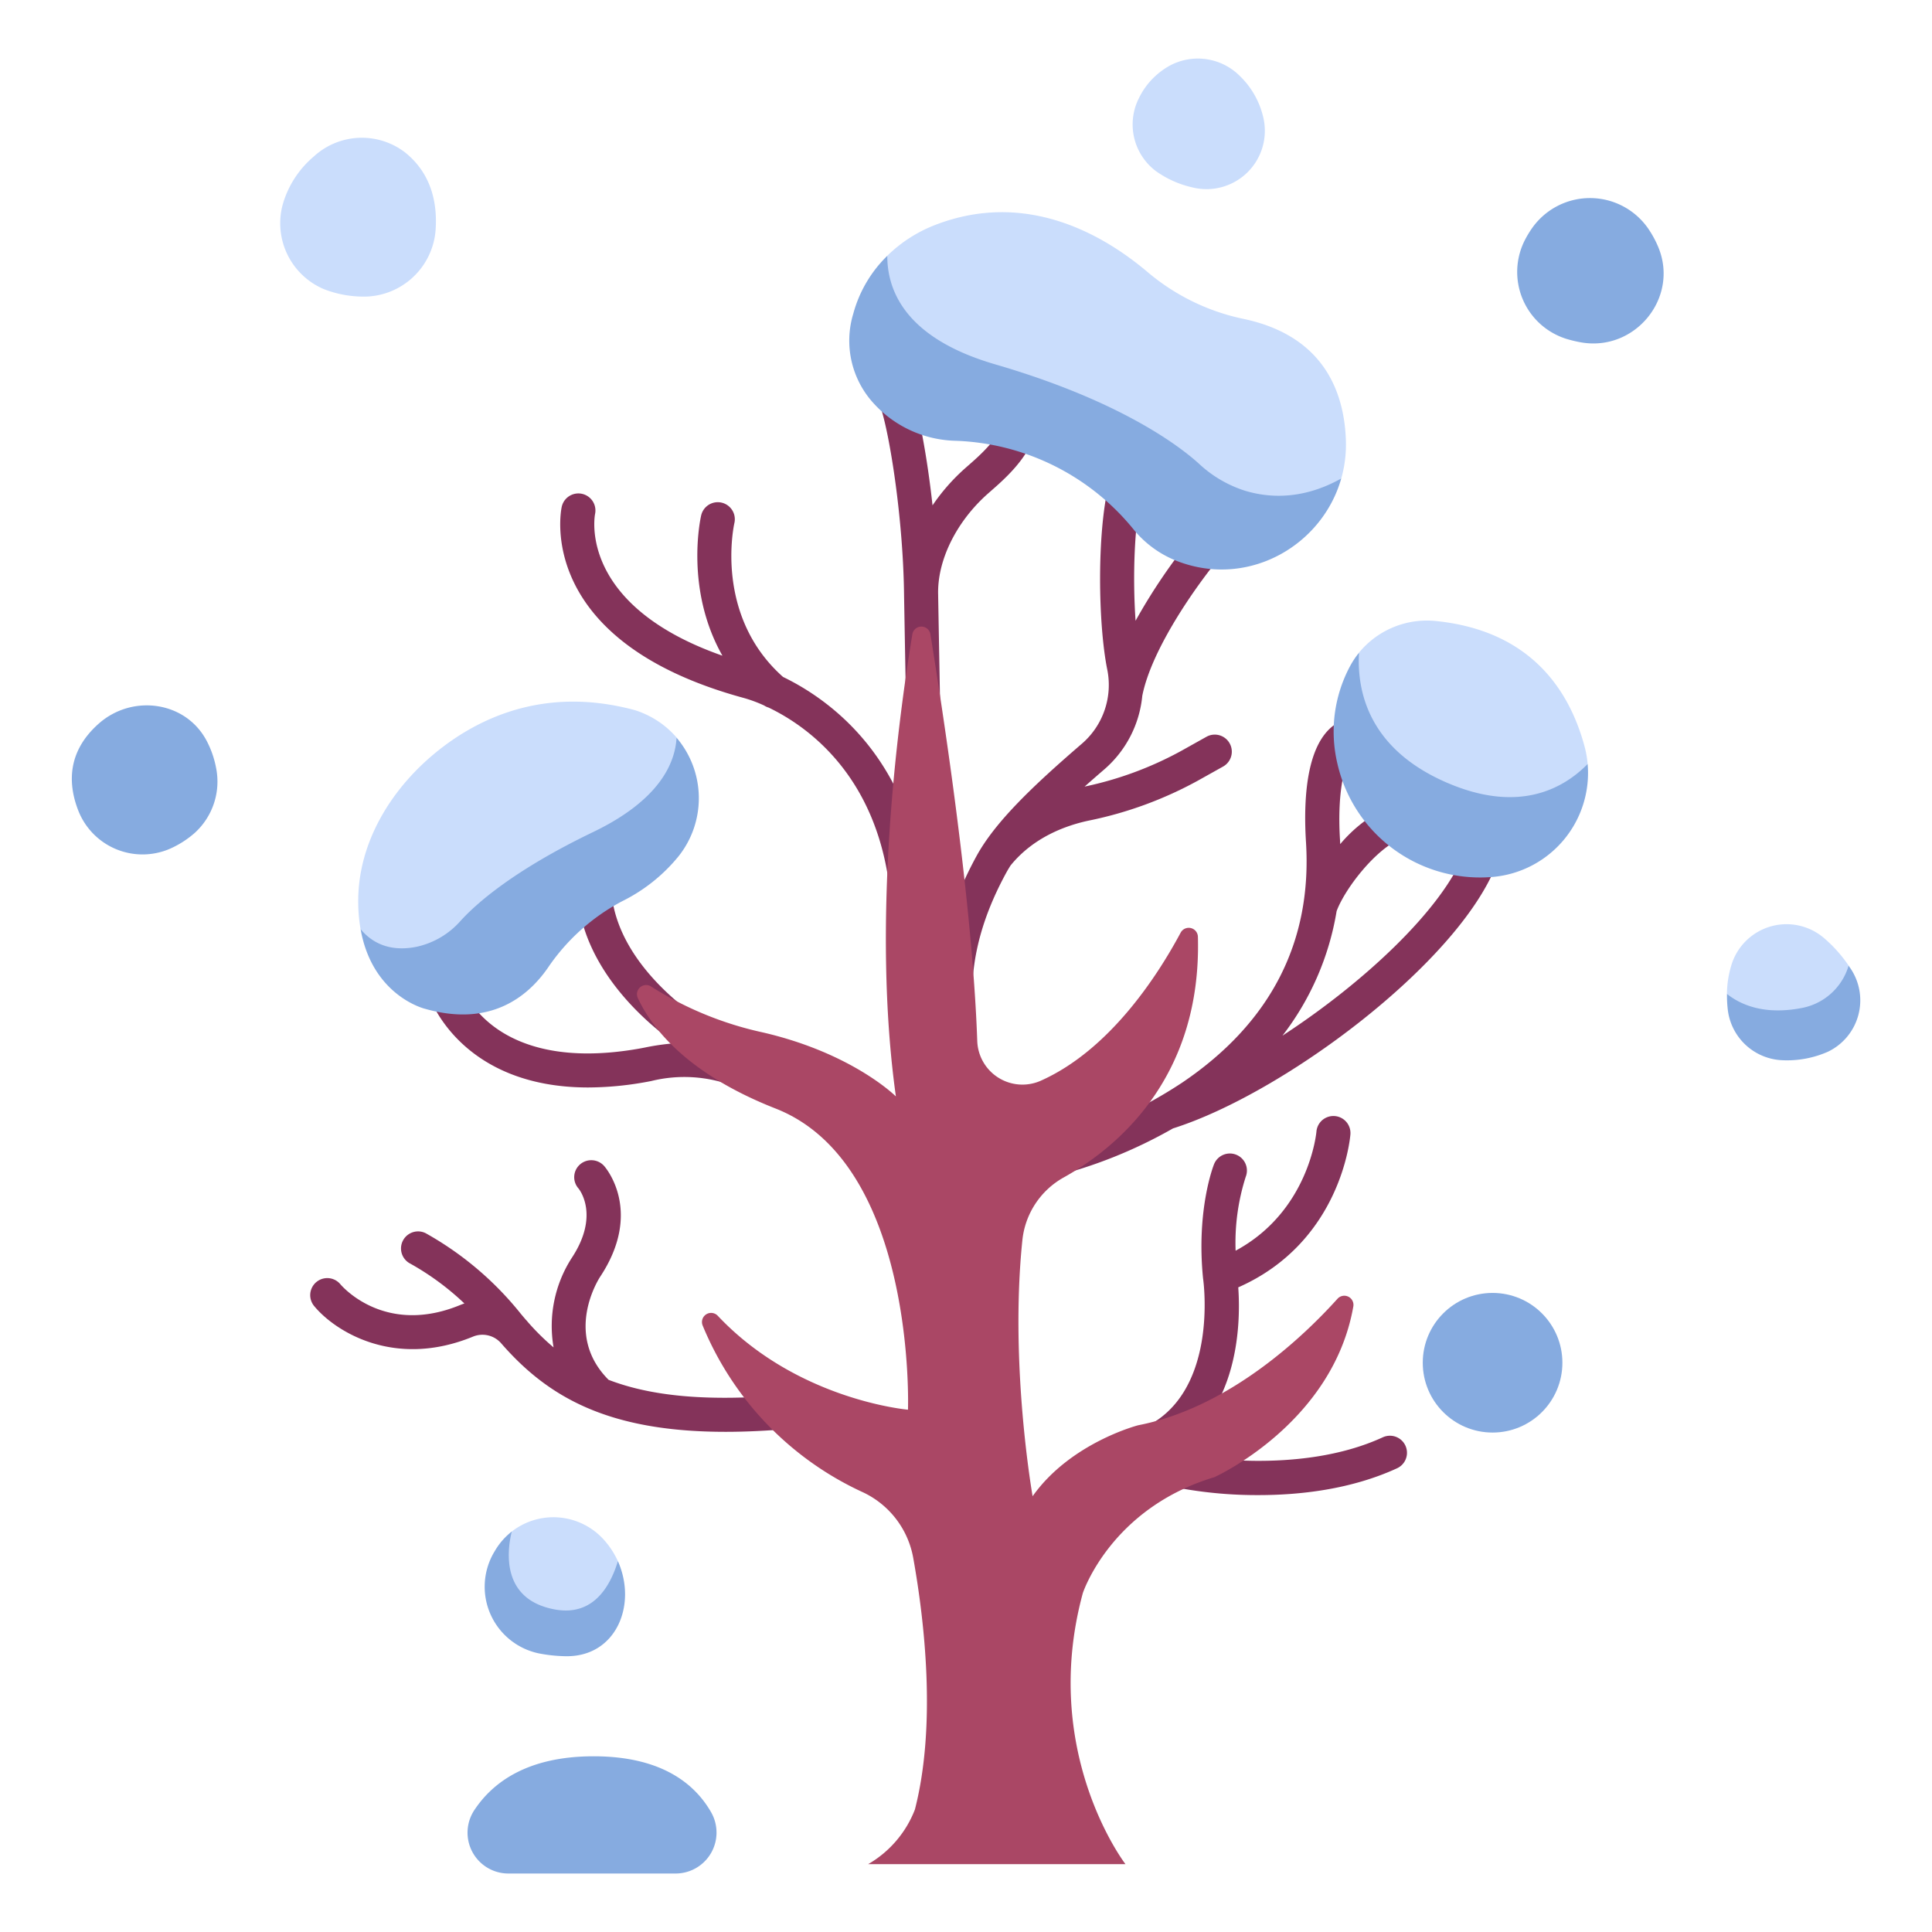 <svg id="flat" height="512" viewBox="0 0 340 340" width="512" xmlns="http://www.w3.org/2000/svg"><g fill="#84335a"><path d="m261.622 148.336a3 3 0 0 0 -3.891 1.691c-4 10.148-17.853 22.989-32.034 32.227a48.839 48.839 0 0 0 9.526-21.915c1.446-3.9 6.8-10.908 11.458-12.837a3 3 0 1 0 -2.3-5.543 25.316 25.316 0 0 0 -8.527 6.59c-.012-.241-.019-.48-.034-.722-.563-9.024.982-14.727 2.721-15.511a3 3 0 1 0 -2.464-5.47c-6.092 2.744-6.759 13.128-6.245 21.354 1.1 17.584-6.24 31.825-21.8 42.33a79.188 79.188 0 0 1 -24.491 10.8 3 3 0 1 0 1.25 5.869 83.3 83.3 0 0 0 21.636-8.617c19.545-6.18 50.082-29.088 56.886-46.352a3 3 0 0 0 -1.691-3.894z"/><path d="m217.912 226.555c18.01-7.95 19.675-26.123 19.738-26.923a3 3 0 0 0 -5.981-.477c-.012.152-1.28 13.972-14.222 20.947a38.124 38.124 0 0 1 1.779-13 3 3 0 0 0 -5.578-2.211c-.128.322-3.128 8.027-1.935 20.032 0 .047.012.1.019.147v.006c.035.23 2.907 20.643-11.019 26.437a3 3 0 1 0 2.305 5.539c15.144-6.299 15.356-24.017 14.894-30.497z"/><path d="m243.351 252.94c-14.877 6.845-34.06 3.159-34.311 3.111a3 3 0 0 0 -1.178 5.883 75.53 75.53 0 0 0 13.644 1.177c7.21 0 16.226-.979 24.353-4.719a3 3 0 1 0 -2.508-5.452z"/><path d="m191.663 144.4a67.925 67.925 0 0 0 19.145-7.021l4.435-2.48a3 3 0 0 0 -2.93-5.237l-4.435 2.481a61.714 61.714 0 0 1 -17.006 6.284q1.665-1.477 3.47-3.03a19.573 19.573 0 0 0 6.681-12.944c1.633-8.248 9.447-19.331 13.82-24.592a3 3 0 0 0 -4.615-3.836 101.715 101.715 0 0 0 -10.387 15.22c-.521-7.546-.26-17.02 1.134-22.671a3 3 0 1 0 -5.826-1.437c-2.131 8.637-1.907 24.658-.293 32.678a13.649 13.649 0 0 1 -4.428 13.035c-8.792 7.567-15.317 13.835-18.589 19.822-7.72 14.132-6.994 24.313-6.512 31.051a3 3 0 0 0 2.989 2.786c.071 0 .144 0 .217-.008a3 3 0 0 0 2.778-3.206c-.456-6.4-1.082-15.161 5.794-27.746.221-.405.469-.814.729-1.227 4.032-4.982 9.736-7.061 13.829-7.922z"/><path d="m137.8 119.129c-12.035-10.7-8.718-26.369-8.559-27.081a3 3 0 0 0 -5.849-1.339c-.149.649-2.853 13.038 3.744 24.683-25.152-8.812-22.553-24.214-22.413-24.947a3 3 0 0 0 -5.876-1.217c-.2.96-4.548 23.646 32.072 33.609a24.075 24.075 0 0 1 3.568 1.324 2.935 2.935 0 0 0 .78.362c7.415 3.561 21.714 13.722 21.714 39.156a3 3 0 0 0 6 0c.003-28.561-16.406-40.309-25.181-44.55z"/><path d="m165.1 104.855v-.005c0-.042 0-.084 0-.126-.195-6.018 3.126-12.829 8.681-17.788l.578-.509c2.388-2.086 6.831-5.968 7.865-10.58a3 3 0 0 0 -5.855-1.313c-.605 2.7-4.22 5.857-5.957 7.374l-.627.552a34.879 34.879 0 0 0 -5.675 6.475c-.957-8.752-2.415-16.181-3.526-19.418a3 3 0 1 0 -5.676 1.947c1.659 4.832 4.057 19.893 4.194 33.443v.027l.5 28.085a3 3 0 0 0 3 2.946h.055a3 3 0 0 0 2.946-3.054z"/><path d="m103.517 191.376a57.665 57.665 0 0 0 9.731-.88c.427-.073.88-.16 1.357-.252a24.311 24.311 0 0 1 14.623.936 3 3 0 1 0 2.057-5.637 33.934 33.934 0 0 0 -5.568-1.529 2.99 2.99 0 0 0 -1.21-3.806c-.154-.091-15.46-9.2-16.87-22.824a3 3 0 1 0 -5.968.617c1.329 12.847 12 21.935 17.112 25.6a40.772 40.772 0 0 0 -5.311.752c-.435.084-.846.164-1.237.23-25.253 4.341-30.661-10.232-30.9-10.914a3 3 0 0 0 -5.7 1.889c.067.178 5.485 15.818 27.884 15.818z"/><path d="m138.923 245.426c-14.508 1.319-24.414.253-31.824-2.6-7.953-7.985-1.768-17.694-1.505-18.1 7.628-11.5 1.012-19.207.727-19.53a3.022 3.022 0 0 0 -4.251-.274 2.98 2.98 0 0 0 -.272 4.217c.158.19 3.792 4.735-1.2 12.268a22.133 22.133 0 0 0 -3.18 15.71 42.209 42.209 0 0 1 -4.6-4.548c-.023-.027-.037-.058-.06-.085-.068-.077-.141-.147-.21-.222q-.47-.544-.931-1.1a57.045 57.045 0 0 0 -16.7-14.137 3 3 0 0 0 -2.689 5.365 47.23 47.23 0 0 1 9.5 7q-.372.12-.738.27c-13.23 5.457-20.764-3.265-21.1-3.666a3 3 0 0 0 -4.637 3.807c3.583 4.389 14.051 11.168 28.026 5.406a4.364 4.364 0 0 1 4.857 1.122c8.174 9.412 18.686 15.648 39.555 15.648 3.6 0 7.522-.186 11.784-.575a3 3 0 1 0 -.543-5.974z"/></g><circle cx="262.669" cy="239.82" fill="#86abe0" r="12.286"/><path d="m304.742 169.693a17.921 17.921 0 0 0 -.83 5.223s5.542 13.247 16.481 8.319c6.34-2.856 4.937-13.3 4.937-13.3a24.29 24.29 0 0 0 -4.272-4.8 10.143 10.143 0 0 0 -16.316 4.558z" fill="#caddfc"/><path d="m89.5 329.708h29.385a7.205 7.205 0 0 0 6.276-10.755c-2.855-5.006-8.711-9.875-20.691-9.875-11.773 0-17.9 4.7-21.088 9.615a7.189 7.189 0 0 0 6.118 11.015z" fill="#86abe0"/><path d="m94.94 287.766c7.082 2.786 17.232-5.407 13.8-13.018a14.7 14.7 0 0 0 -2.628-3.95 11.93 11.93 0 0 0 -16.055-1.268c-1.092.849-7.057 13.54 4.883 18.236z" fill="#caddfc"/><path d="m36.307 130.256a16.821 16.821 0 0 1 1.7 4.78 12.2 12.2 0 0 1 -3.736 11.541 16.962 16.962 0 0 1 -4.422 2.815 12.143 12.143 0 0 1 -16.1-6.816c-1.761-4.573-1.989-10.261 3.636-15.236 5.873-5.193 15.186-3.975 18.922 2.916z" fill="#86abe0"/><path d="m55.219 27.546a17.275 17.275 0 0 0 -5.467 8.454 12.586 12.586 0 0 0 7.237 14.878 19.086 19.086 0 0 0 6.389 1.308 12.677 12.677 0 0 0 13.281-11.711c.325-4.616-.667-9.846-5.336-13.623a12.494 12.494 0 0 0 -16.104.694z" fill="#caddfc"/><path d="m205.849 11.558a13.01 13.01 0 0 0 -5.4 5.678 10.267 10.267 0 0 0 3.006 12.9 17.754 17.754 0 0 0 6.408 2.848 10.264 10.264 0 0 0 12.507-12.084 14.743 14.743 0 0 0 -4.151-7.5 10.435 10.435 0 0 0 -12.37-1.842z" fill="#caddfc"/><path d="m269.576 40.211a17.782 17.782 0 0 0 -1.122 1.843 12.336 12.336 0 0 0 7.153 17.565 22.075 22.075 0 0 0 2.539.616c9.549 1.746 17.417-7.818 13.673-16.775a17.43 17.43 0 0 0 -1.425-2.721 12.461 12.461 0 0 0 -20.818-.528z" fill="#86abe0"/><path d="m160.561 111.615c-2.664 16.119-7.17 50.8-2.9 81.335 0 0-7.615-7.615-23.456-11.27a60.654 60.654 0 0 1 -19.621-8.067 1.608 1.608 0 0 0 -2.33 2.04c2.383 5.131 8.516 13.257 24.236 19.43 24.826 9.748 23.3 53 23.3 53s-19.476-1.662-33.471-16.523a1.608 1.608 0 0 0 -2.666 1.7 55.53 55.53 0 0 0 28.28 29.389 15.839 15.839 0 0 1 8.791 11.574c1.916 10.7 4.138 29.218.285 44.223a19.023 19.023 0 0 1 -8.225 9.612h45.279s-15.122-19.664-7.506-47.689c0 0 4.874-14.926 23.151-20.41 0 0 20.829-9.373 24.455-30.044a1.612 1.612 0 0 0 -2.786-1.354c-5.866 6.516-19 19.134-35.072 22.26 0 0-11.881 3.046-18.582 12.489 0 0-4.077-23.021-1.805-45.02a14.329 14.329 0 0 1 7.251-11.064c8.884-4.931 24.334-17.162 23.642-42.37a1.614 1.614 0 0 0 -3.03-.735c-3.98 7.442-12.463 20.691-24.714 26.108a7.955 7.955 0 0 1 -11.088-7.058c-.383-11.16-2.054-33.224-8.24-71.549a1.61 1.61 0 0 0 -3.178-.007z" fill="#aa4765"/><path d="m202.044 47.953c-7.814-6.642-21.4-14.559-37.433-8.378a24.732 24.732 0 0 0 -8.47 5.443s-5.661 11.4-.414 19.435c2.945 4.515 7.405 9.7 12.79 9.919 7.248.3 21.337 4.694 34.166 15.187 14.877 12.168 33.355-5.348 33.355-5.348a21.971 21.971 0 0 0 .813-6.841c-.316-8.416-3.9-18.249-17.962-21.241a38.172 38.172 0 0 1 -16.845-8.176z" fill="#caddfc"/><path d="m118.763 148.649c-2.186 2.751-5.909 5.2-10.171 8.137-36.987 25.521-45.14 6.732-45.14 6.732a28.52 28.52 0 0 1 -.411-4.981c.009-10.515 6.029-20.122 14.292-26.624 7.543-5.934 19.009-11.046 34.271-6.973a13.448 13.448 0 0 1 1.721.635 15.913 15.913 0 0 1 5.752 4.234s4.753 12.465-.314 18.84z" fill="#caddfc"/><path d="m238.544 132.316c2.716 12.3 23.94 19.033 24.125 19.018 10.3-.814 16.732-16.881 16.732-16.881a18.337 18.337 0 0 0 -.576-3.208c-2.665-9.784-9.447-20.225-26.053-21.948a15.457 15.457 0 0 0 -13.617 5.571s-2.184 10.326-.611 17.448z" fill="#caddfc"/><path d="m219.05 86.344a21.294 21.294 0 0 1 -8.035-4.724c-3.19-2.905-13.563-11.006-35.876-17.5-15.592-4.536-19-12.769-18.992-19.1a22.38 22.38 0 0 0 -5.974 10.151 16.32 16.32 0 0 0 3.673 15.92 20.129 20.129 0 0 0 14.168 6.475 42.254 42.254 0 0 1 31.465 15.587 18.507 18.507 0 0 0 8.161 5.767c.105.038.212.075.319.112 12.2 4.213 24.785-3.218 28.079-14.825-6.775 3.787-12.722 3.444-16.988 2.137z" fill="#86abe0"/><path d="m104.373 146.43c-14.042 6.754-20.6 12.63-23.325 15.631a14.4 14.4 0 0 1 -7.619 4.532c-3.187.672-7.047.425-9.969-3.076 2.081 11.794 11.33 14.013 11.33 14.013 11.353 3.229 17.972-1.959 21.608-7.183a36.147 36.147 0 0 1 13.054-11.728 29.844 29.844 0 0 0 9.974-7.942 16.423 16.423 0 0 0 -.363-20.856c-.254 4.526-3.041 11.006-14.69 16.609z" fill="#86abe0"/><path d="m279.4 134.453c-4.424 4.5-12.347 8.729-24.963 3.2-13.657-5.981-15.658-16.109-15.273-22.783a14.943 14.943 0 0 0 -1.573 2.359 24.382 24.382 0 0 0 -2.244 17.1 25.758 25.758 0 0 0 26.721 20.044c.182-.011.366-.024.55-.039a18.372 18.372 0 0 0 16.782-19.881z" fill="#86abe0"/><path d="m108.736 274.748c-1.44 4.727-4.513 9.693-11.078 8.492-9.472-1.731-8.443-10.237-7.6-13.709a11.917 11.917 0 0 0 -2.83 3.171c-.06.1-.12.2-.179.3a11.982 11.982 0 0 0 7.806 17.973 26.872 26.872 0 0 0 4.565.489c9.038.236 12.751-9.105 9.316-16.716z" fill="#86abe0"/><path d="m325.7 170.489c-.117-.18-.254-.362-.377-.543a10.655 10.655 0 0 1 -8.4 7.473c-6.606 1.243-10.71-.679-13-2.5a21.088 21.088 0 0 0 .125 2.646 10.083 10.083 0 0 0 9.671 9.02 17.816 17.816 0 0 0 8-1.514 10.031 10.031 0 0 0 3.981-14.582z" fill="#86abe0"/></svg>